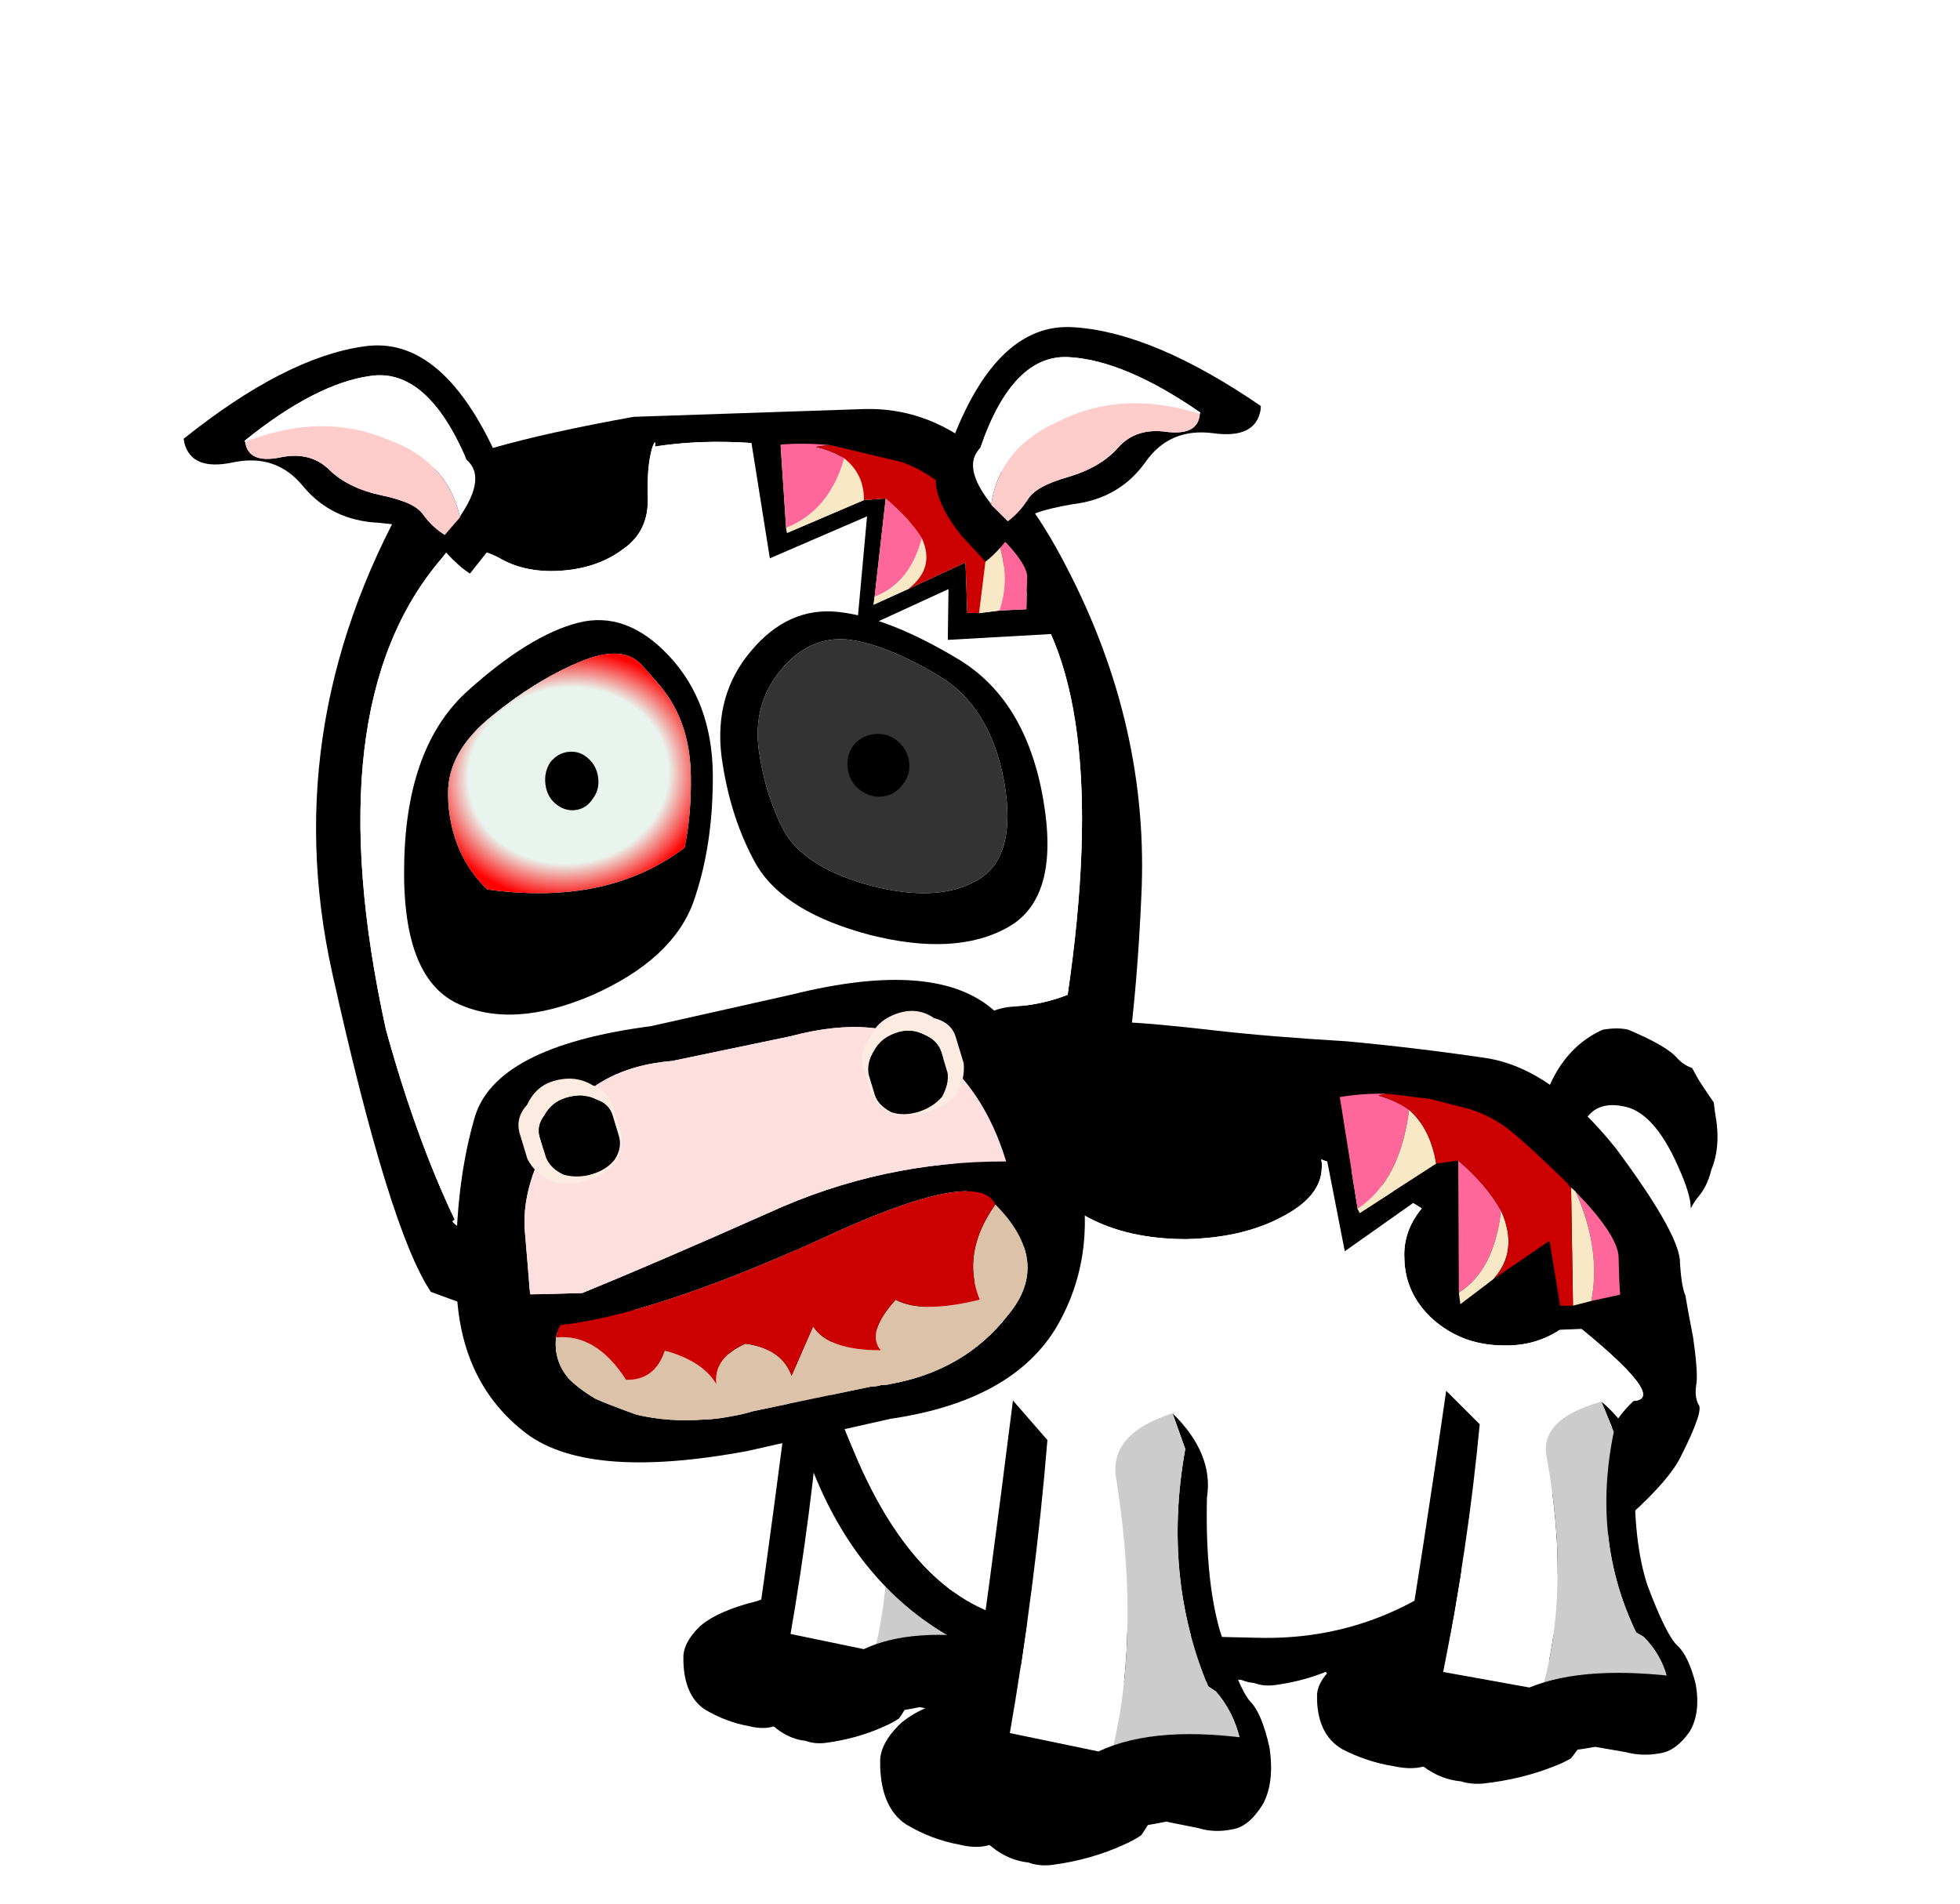 
<svg xmlns="http://www.w3.org/2000/svg" version="1.1" xmlns:xlink="http://www.w3.org/1999/xlink" preserveAspectRatio="none" x="0px" y="0px" width="560px" height="544px" viewBox="0 0 560 544">
<defs>
<radialGradient id="Gradient_1" gradientUnits="userSpaceOnUse" cx="0" cy="0" r="20.75" fx="0" fy="0" gradientTransform="matrix( 1, 0, 0, 0.877, 34,45.65) " spreadMethod="pad">
<stop  offset="64.314%" stop-color="#EAF4EE"/>

<stop  offset="90.98%" stop-color="#FF0000"/>
</radialGradient>

<filter id="Filter_1" x="-20%" y="-20%" width="140%" height="140%" color-interpolation-filters="sRGB">
<feColorMatrix in="SourceGraphic" type="matrix" values="0 0 0 0 1 0 0 0 0 1 0 0 0 0 1 0 0 0 1 0" result="result1"/>
</filter>

<g id="Duplicate_Items_Folder_leg_3_0_Layer2_0_FILL">
<path fill="#FFFFFF" stroke="none" d="
M -3.85 7.45
Q -3 10.2 -0.3 9.65 1.482 4.497 0.35 -2.65
L -2.35 -4.2
Q -2.813 1.489 -3.85 7.45 Z"/>

<path fill="#000000" stroke="none" d="
M 2.55 -5.25
L 3.05 -3.85
Q 2.15 1.15 3.95 5.45 4.1 5.55 4.25 5.65 4.95 6.45 5.2 7.55 5.4 8.65 5.05 9.4 4.65 10.15 3.8 10.2 2.95 10.25 2.65 10.1 2.3 10 1.1 9.7
L -0.3 9.65
Q -3 10.2 -3.85 7.45 -2.813 1.489 -2.35 -4.2
L -3.7 -5.75
Q -4.633 1.698 -5.5 7.7 -4.2 12.1 2.3 10.75
L 3.55 11
Q 4.2 11.2 4.9 11.05 5.55 10.95 6.1 10.05 6.55 9.2 6.35 7.85 6.05 6.5 5.6 6.05 5.15 5.55 4.4 3.25 3.825 1.215 3.9 -1.95 4.17 -3.663 2.55 -5.25 Z"/>

<path fill="#CCCCCC" stroke="none" d="
M 2.55 -5.25
Q 0.015 -4.433 0.35 -2.65 1.482 4.497 -0.3 9.65
L 1.1 9.7
Q 2.3 10 2.65 10.1 2.95 10.25 3.8 10.2 4.65 10.15 5.05 9.4 5.4 8.65 5.2 7.55 4.95 6.45 4.25 5.65 4.1 5.55 3.95 5.45 2.15 1.15 3.05 -3.85
L 2.55 -5.25 Z"/>
</g>

<g id="Duplicate_Items_Folder_leg_3_0_Layer1_0_FILL">
<path fill="#000000" stroke="none" d="
M -4.75 5.65
Q -4.866 5.608 -5 5.55 -5.228 5.693 -5.9 5.85 -7.545 6.337 -8.2 7 -8.855 7.672 -8.9 8.3 -8.9 8.45 -8.9 8.6 -8.85 10.2 -7.9 10.85 -6.9 11.45 -5.8 11.65 -5 11.85 -4.45 11.6
L -4.65 10.85
Q -4.65 10.8 -4.65 10.75 -4.75 10.4 -4.8 10.05 -4.85 9.4 -4.9 8.6 -4.842 7.782 -4.7 7.05 -4.596 6.528 -4.45 6.05 -4.411 5.945 -4.4 5.85 -4.537 5.799 -4.75 5.65 Z"/>
</g>

<g id="Duplicate_Items_Folder_leg_3_0_Layer0_0_FILL">
<path fill="#000000" stroke="none" d="
M 1.3 11.3
Q 1.347 11.3 1.9 10.35 5.758 11.598 5.95 7.55 1.932 6.926 -0.35 8
L -5.65 6.9
Q -5.843 7.549 -5.95 8.3 -5.9 8.85 -5.85 9.35 -5.8 9.65 -5.75 9.9
L -5.7 9.95 -5.55 10.5
Q -5.45 10.6 -5.4 10.75 -5.35 10.75 -5.35 10.85 -5.1 11.15 -4.85 11.45 -4.05 12.25 -3.1 12.35 -2.7 12.5 -2.2 12.45 -0.65 12.25 0.65 11.65 1 11.5 1.3 11.3 Z"/>
</g>

<g id="Duplicate_Items_Folder_tail_copy_0_Layer0_0_FILL">
<path fill="#000000" stroke="none" d="
M 2.25 -0.15
L 2.2 -0.55
Q 1.75 -1.2 1.6 -1.45
L 1.35 -1.9
Q 1.05 -2 0.8 -2.25 0.4 -2.75 -1.15 -3.4 -1.55 -3.5 -2.15 -3.4 -3.15 -2.95 -3.8 -2 -4.3 -1.25 -4.45 -0.5 -4.5 -0.2 -4.55 0.05
L -4.55 1.55
Q -3.9 1.2 -3 0.5 -2.6 -0.65 -1.35 -0.4 -0.15 -0.2 0.8 1.95 1.3 3.05 1.3 3.6 1.4 3.4 1.55 3.2 1.95 2.75 2.1 2.1 2.5 1.15 2.25 -0.15 Z"/>
</g>

<g id="Duplicate_Items_Folder_stand_body_0_Layer2_0_FILL">
<path fill="#000000" stroke="none" d="
M 16.6 3.35
Q 16.45 3.15 16.3 2.95 16.15 2.7 16.05 2.6 16 2.55 13.7 4.25 11.35 6 8.95 7.25 6.45 8.55 6.45 8.65 6.35 8.8 6.4 8.9 6.45 9.1 6.5 9.25 6.85 9.65 7.3 9.9 7.95 10.25 9 10.25
L 9.6 11.3
Q 9.85 11.7 10.25 11.8 10.7 12 11.05 11.75
L 11.1 11.75
Q 11.45 11.6 11.5 11.15 11.5 11.1 11.55 11.1 11.6 10.7 11.35 10.3
L 11.15 9.9
Q 11.55 9.8 12 9.6
L 12.4 10.35
Q 12.7 10.75 13.15 10.95 13.6 11.05 14 10.85 14.4 10.65 14.5 10.15 14.55 9.7 14.3 9.25
L 13.95 8.6
Q 14.6 8.2 15.05 7.7
L 15.2 8
Q 15.45 8.4 15.85 8.55 16.3 8.7 16.7 8.5 17.1 8.25 17.15 7.9
L 17.15 7.85
Q 17.25 7.4 17 7
L 16.5 6.05
Q 16.95 5.2 16.95 4.55 16.95 4 16.7 3.55 16.6 3.45 16.6 3.35
M 16 3.4
Q 16.65 4.2 16.4 4.85 16.35 5 16.3 5.15 15.75 5.9 15.75 6 15.8 6.1 15.8 6.2
L 16.45 7.3
Q 16.55 7.45 16.55 7.6 16.5 7.6 16.5 7.65 16.5 7.8 16.35 7.9 16.2 7.95 16 7.9 15.85 7.8 15.75 7.7
L 15.4 7.1
Q 15.35 7 15.25 6.9 15.15 6.85 15.05 6.9 14.95 6.9 14.85 6.9 14.2 7.55 13.2 8.15 13.15 8.25 13.1 8.35 13.1 8.5 13.2 8.6
L 13.75 9.65
Q 13.85 9.75 13.85 10 13.85 10.15 13.65 10.25
L 13.6 10.25
Q 13.45 10.35 13.3 10.3 13.05 10.25 12.95 10.05
L 12.3 9
Q 12.3 8.9 12.15 8.85 12.05 8.75 11.95 8.85 11.2 9.15 10.45 9.35 10.4 9.35 10.4 9.45 10.3 9.55 10.35 9.65 10.3 9.75 10.4 9.85
L 10.8 10.65
Q 10.9 10.75 10.9 10.9 10.85 10.9 10.9 10.95 10.85 11.1 10.75 11.15
L 10.7 11.15
Q 10.6 11.3 10.35 11.2 10.2 11.15 10.2 11
L 9.35 9.8
Q 9.35 9.7 9.3 9.65 9.2 9.55 9.1 9.6 8.5 9.6 8.05 9.5 7.5 9.4 7.2 9.1
L 16 3.4 Z"/>

<path fill="#FDDFDF" stroke="none" d="
M 16.3 5.15
Q 16.35 5 16.4 4.85 12.25 7.8 8.05 9.5 8.5 9.6 9.1 9.6 9.2 9.55 9.3 9.65 9.35 9.7 9.35 9.8
L 10.2 11
Q 10.2 11.15 10.35 11.2 10.6 11.3 10.7 11.15
L 10.75 11.15
Q 10.85 11.1 10.9 10.95 10.85 10.9 10.9 10.9 10.9 10.75 10.8 10.65
L 10.4 9.85
Q 10.3 9.75 10.35 9.65 10.3 9.55 10.4 9.45 10.4 9.35 10.45 9.35 11.2 9.15 11.95 8.85 12.05 8.75 12.15 8.85 12.3 8.9 12.3 9
L 12.95 10.05
Q 13.05 10.25 13.3 10.3 13.45 10.35 13.6 10.25
L 13.65 10.25
Q 13.85 10.15 13.85 10 13.85 9.75 13.75 9.65
L 13.2 8.6
Q 13.1 8.5 13.1 8.35 13.15 8.25 13.2 8.15 14.2 7.55 14.85 6.9 14.95 6.9 15.05 6.9 15.15 6.85 15.25 6.9 15.35 7 15.4 7.1
L 15.75 7.7
Q 15.85 7.8 16 7.9 16.2 7.95 16.35 7.9 16.5 7.8 16.5 7.65 16.5 7.6 16.55 7.6 16.55 7.45 16.45 7.3
L 15.8 6.2
Q 15.8 6.1 15.75 6 15.75 5.9 16.3 5.15 Z"/>

<path fill="#FBC8C8" stroke="none" d="
M 16.4 4.85
Q 16.65 4.2 16 3.4
L 7.2 9.1
Q 7.5 9.4 8.05 9.5 12.25 7.8 16.4 4.85 Z"/>
</g>

<g id="Duplicate_Items_Folder_stand_body_0_Layer1_0_FILL">
<path fill="#000000" stroke="none" d="
M 19.8 -4.95
Q 19.45 -6.15 19.35 -6.55 19.15 -6.9 19 -7.95 18.75 -9.1 16.1 -12.05 13.3 -14.95 10.7 -15.1 7.95 -15.25 5.2 -15.25 2.15 -15.15 -0.05 -15.2 -2.3 -15.25 -3.45 -15.2 -4.55 -15.2 -6.55 -15.3 -8.1 -15.6 -8.75 -15.9 -9 -15.9 -9.7 -15.7 -16.05 -14.3 -19.15 -9.85 -18.15 -5.2 -14.2 3.15 -10.2 11.4 -0.3 10.5 9.5 9.65 14.3 5.7 19.05 1.6 19.75 -0.25 20.5 -2.15 20.25 -2.35 20.05 -2.65 20.1 -3.2 20.1 -3.7 19.8 -4.95
M 3.3 -8.15
Q 4.8 -9.1 4.7 -10.25 4.7 -10.4 4.65 -10.55 6.8 -10 8.75 -9 8.1 -8.05 8.25 -7 8.4 -5.6 9.6 -4.7 10.85 -3.8 12.45 -3.95 13.95 -4.05 15 -5.15 19.1 -2.45 17.7 -2.25 17.4 -1.9 17.25 -1.65 16.25 -0.05 15.95 0.4 15.55 0.9 12.15 4.4 8.697 8.045 3.85 8.35 -0.99 8.717 -5.15 8.55 -9.272 8.381 -12.3 2.95 -15.267 -2.493 -16.2 -6.15 -16.262 -6.425 -16.35 -6.7 -16.5 -7.188 -16.6 -7.65 -16.488 -7.188 -16.3 -6.7 -10.5 -9.7 -5.45 -10.7 -6.05 -10 -6 -9.25 -5.9 -8.1 -4.25 -7.45 -2.6 -6.75 -0.35 -6.95 1.85 -7.2 3.3 -8.15 Z"/>

<path fill="#FFFFFF" stroke="none" d="
M 4.7 -10.25
Q 4.8 -9.1 3.3 -8.15 1.85 -7.2 -0.35 -6.95 -2.6 -6.75 -4.25 -7.45 -5.9 -8.1 -6 -9.25 -6.05 -10 -5.45 -10.7 -10.5 -9.7 -16.3 -6.7 -16.237 -6.426 -16.2 -6.15 -15.267 -2.493 -12.3 2.95 -9.272 8.381 -5.15 8.55 -0.99 8.717 3.85 8.35 8.697 8.045 12.15 4.4 15.55 0.9 15.95 0.4 16.25 -0.05 17.25 -1.65 17.4 -1.9 17.7 -2.25 19.1 -2.45 15 -5.15 13.95 -4.05 12.45 -3.95 10.85 -3.8 9.6 -4.7 8.4 -5.6 8.25 -7 8.1 -8.05 8.75 -9 6.8 -10 4.65 -10.55 4.7 -10.4 4.7 -10.25 Z"/>
</g>

<g id="Duplicate_Items_Folder_stand_body_0_Layer0_0_FILL">
<path fill="#000000" stroke="none" d="
M 5.9 -7.05
L 9.35 -10 10.25 -4.45 13.4 -6.7 14.1 -4.7 18.6 -5.3
Q 17.05 -11.6 12.7 -13.7 8.4 -15.85 3.75 -14.4
L 5.9 -7.05
M 10.25 -13.05
Q 10.95 -12.9 11.6 -12.55 12.25 -12.2 14.35 -10.5
L 14.4 -10.45
Q 14.4 -10.4 14.5 -10.35 14.65 -10.25 14.7 -10.2 16.45 -8.7 16.6 -7.85 16.7 -6.95 16.8 -6.35
L 15.7 -6 15 -5.75 14.5 -5.7 13.85 -8.2 11.8 -6.5 10.6 -5.4 10.5 -5.85 10 -11 9.15 -10.8 6.35 -8.6 6.25 -8.75 5.15 -13.05
Q 6.057 -13.289 7 -13.35 7.056 -13.35 7.1 -13.35
L 8.7 -13.3 10.25 -13.05 Z"/>

<path fill="#FF6699" stroke="none" d="
M 10.5 -5.85
Q 11.8 -6.85 11.85 -9.2 11.2 -10.15 10 -11
L 10.5 -5.85
M 16.8 -6.35
Q 16.7 -6.95 16.6 -7.85 16.45 -8.7 14.7 -10.2 15.9 -8.05 15.7 -6
L 16.8 -6.35
M 7.9 -12.8
Q 7.4 -13.1 6.65 -13.25 6.846 -13.328 7 -13.35 6.057 -13.289 5.15 -13.05
L 6.25 -8.75
Q 7.8 -10 7.9 -12.8 Z"/>

<path fill="#F9E8C6" stroke="none" d="
M 14.7 -10.2
Q 14.65 -10.25 14.5 -10.35
L 15 -5.75 15.7 -6
Q 15.9 -8.05 14.7 -10.2
M 11.8 -6.5
Q 12.7 -7.7 11.85 -9.2 11.8 -6.85 10.5 -5.85
L 10.6 -5.4 11.8 -6.5
M 6.25 -8.75
L 6.35 -8.6 9.15 -10.8
Q 8.8 -12.15 7.9 -12.8 7.8 -10 6.25 -8.75 Z"/>

<path fill="#CC0000" stroke="none" d="
M 11.6 -12.55
Q 10.95 -12.9 10.25 -13.05
L 8.7 -13.3 7.1 -13.35
Q 7.056 -13.35 7 -13.35 6.846 -13.328 6.65 -13.25 7.4 -13.1 7.9 -12.8 8.8 -12.15 9.15 -10.8
L 10 -11
Q 11.2 -10.15 11.85 -9.2 12.7 -7.7 11.8 -6.5
L 13.85 -8.2 14.5 -5.7 15 -5.75 14.5 -10.35
Q 14.4 -10.4 14.4 -10.45
L 14.35 -10.5
Q 12.25 -12.2 11.6 -12.55 Z"/>
</g>

<g id="Duplicate_Items_Folder_head_copy_30_0_Layer1_0_FILL">
<path fill="#000000" stroke="none" d="
M 15.05 -7.75
Q 13.061 -14.539 8.45 -15.3
L -0.5 -16.7
Q -7.371 -16.777 -9.3 -15.9 -16.499 -7.762 -16.2 2.5 -15.9 12.804 -14.75 15.5 -8.7 19.2 -3.7 20.1 -1.9 20.4 -0.1 20.4 5.9 20.3 12.1 15.85 13.953 12.055 15.5 5.55 17.092 -0.959 15.05 -7.75
M 6.5 -13.95
Q 9.926 -12.559 12.95 -7.75 16.013 -2.943 11.95 8.75 10.85 8.95 9.75 8.8 8.5 8.65 7.45 9.65 6.45 10.6 6.25 12.05 6.05 13.6 6.4 14.95 6.75 16.25 7.3 16.35 7.8 16.4 4.9 17.65 1.9 18.9 -2.75 18.5 -7.45 18.15 -12.55 15.3 -12.85 13.95 -13.2 13.25
L -13.15 13.5
Q -13.2 13.3 -13.25 13.15 -13.35 13.05 -13.4 12.95 -13.35 12.9 -13.3 12.9 -14.2 9.45 -14.55 5.05 -14.9 -7.9 -8.95 -12.65 -8.65 -12.9 -8.55 -13 -7.4 -12.85 -6.65 -12.2 -5.75 -11.45 -4.35 -11.3 -2.95 -11.15 -1.85 -11.7 -0.752 -12.198 -0.55 -13.5 -0.35 -14.753 0 -15.4 0.201 -15.724 0.1 -15.4 3.063 -15.298 6.5 -13.95 Z"/>

<path fill="#FFFFFF" stroke="none" d="
M 12.95 -7.75
Q 9.926 -12.559 6.5 -13.95 3.063 -15.298 0.1 -15.4 0.201 -15.724 0 -15.4 -0.35 -14.753 -0.55 -13.5 -0.752 -12.198 -1.85 -11.7 -2.95 -11.15 -4.35 -11.3 -5.75 -11.45 -6.65 -12.2 -7.4 -12.85 -8.55 -13 -8.65 -12.9 -8.95 -12.65 -14.9 -7.9 -14.55 5.05 -14.2 9.45 -13.3 12.9 -13.35 12.9 -13.4 12.95 -13.35 13.05 -13.25 13.15 -13.2 13.3 -13.15 13.5
L -13.2 13.25
Q -12.85 13.95 -12.55 15.3 -7.45 18.15 -2.75 18.5 1.9 18.9 4.9 17.65 7.8 16.4 7.3 16.35 6.75 16.25 6.4 14.95 6.05 13.6 6.25 12.05 6.45 10.6 7.45 9.65 8.5 8.65 9.75 8.8 10.85 8.95 11.95 8.75 16.013 -2.943 12.95 -7.75 Z"/>
</g>

<g id="Duplicate_Items_Folder_head_copy_30_0_Layer0_0_FILL">
<path fill="#000000" stroke="none" d="
M 7.75 -11.15
L 6.5 -6.8 10.35 -7.75 9.95 -5.8 14.45 -5.2
Q 14.5 -9.55 11.35 -12.3 8.2 -15.1 3.85 -15.1
L 3.7 -10.25 7.75 -11.15
M 4.95 -14.55
Q 5.9 -14.45 6.9 -14.15
L 9.45 -13
Q 10 -12.7 10.5 -12.2 10.95 -11.8 12.35 -10
L 12.35 -9.85 12.4 -9.85
Q 12.5 -9.7 12.55 -9.65 13.65 -8.1 13.45 -7.55 13.3 -6.9 13.2 -6.4
L 12.15 -6.55 11.35 -6.6 10.9 -6.7 11.2 -8.65 8.8 -8.05 7.35 -7.7 7.45 -8 8.6 -11.7 7.75 -11.8 4.55 -11.1 4.55 -11.3 4.95 -14.55 Z"/>

<path fill="#FF6699" stroke="none" d="
M 13.2 -6.4
Q 13.3 -6.9 13.45 -7.55 13.65 -8.1 12.55 -9.65 12.9 -7.85 12.15 -6.55
L 13.2 -6.4
M 9.7 -9.9
Q 9.4 -10.7 8.6 -11.7
L 7.45 -8
Q 8.9 -8.25 9.7 -9.9
M 6.9 -14.15
Q 5.9 -14.45 4.95 -14.55
L 4.55 -11.3
Q 6.35 -11.65 7.3 -13.55 6.95 -13.9 6.3 -14.2 6.6 -14.2 6.9 -14.15 Z"/>

<path fill="#F9E8C6" stroke="none" d="
M 12.55 -9.65
Q 12.5 -9.7 12.4 -9.85
L 11.35 -6.6 12.15 -6.55
Q 12.9 -7.85 12.55 -9.65
M 4.55 -11.3
L 4.55 -11.1 7.75 -11.8
Q 7.95 -12.8 7.3 -13.55 6.35 -11.65 4.55 -11.3
M 8.8 -8.05
Q 10 -8.65 9.7 -9.9 8.9 -8.25 7.45 -8
L 7.35 -7.7 8.8 -8.05 Z"/>

<path fill="#CC0000" stroke="none" d="
M 9.45 -13
L 6.9 -14.15
Q 6.6 -14.2 6.3 -14.2 6.95 -13.9 7.3 -13.55 7.95 -12.8 7.75 -11.8
L 8.6 -11.7
Q 9.4 -10.7 9.7 -9.9 10 -8.65 8.8 -8.05
L 11.2 -8.65 10.9 -6.7 11.35 -6.6 12.4 -9.85 12.35 -9.85 12.35 -10
Q 10.95 -11.8 10.5 -12.2 10 -12.7 9.45 -13 Z"/>
</g>

<g id="Duplicate_Items_Folder_ear_copy_6_0_Layer0_0_FILL">
<path fill="#000000" stroke="none" d="
M -3.4 -3.55
Q -2.5 -1.95 -0.8 -1.55 0.85 -1.2 1.3 0.5 1.723 2.097 2.85 1.85 2.924 1.824 3 1.8 4.05 -3.2 3.05 -6.15 2.05 -9.2 -3.55 -8.85 -4.9 -9.45 -6.2 -7.15
L -6.8 -5.85
Q -6.1 -5.45 -5 -5.25 -4.4 -5.15 -3.4 -3.55
M 1.8 -0.3
Q 0.992 -0.026 0.65 -1.2 0.348 -2.405 -0.65 -2.75 -1.645 -3.084 -2.5 -4.15 -3.305 -5.166 -3.9 -5.25 -4.498 -5.345 -5 -5.65
L -4.65 -6.5 -4.6 -6.55
Q -3.7 -8.15 -2.75 -7.75 1.2 -8 1.9 -5.85 2.6 -3.8 1.85 -0.3
L 1.8 -0.3 Z"/>

<path fill="#FFFFFF" stroke="none" d="
M 1.8 -0.3
L 1.85 -0.3
Q 2.6 -3.8 1.9 -5.85 1.2 -8 -2.75 -7.75 -3.7 -8.15 -4.6 -6.55
L -4.65 -6.5
Q -2.463 -7.059 -0.65 -5.35 1.499 -3.542 1.8 -0.3 Z"/>

<path fill="#FFCCCC" stroke="none" d="
M 0.65 -1.2
Q 0.992 -0.026 1.8 -0.3 1.499 -3.542 -0.65 -5.35 -2.463 -7.059 -4.65 -6.5
L -5 -5.65
Q -4.498 -5.345 -3.9 -5.25 -3.305 -5.166 -2.5 -4.15 -1.645 -3.084 -0.65 -2.75 0.348 -2.405 0.65 -1.2 Z"/>
</g>

<g id="Duplicate_Items_Folder_eye_blink_copy_6_0_Layer2_0_FILL">
<path fill="#000000" stroke="none" d="
M 53.15 47.75
Q 54.2 38.25 49.3 31.5 44.4 24.75 37.8 25.6 31.2 26.45 22.15 32.75 13.15 39 10.9 54.25 8.6 69.45 15.5 73.95 22.4 78.35 33.6 75.1 44.75 71.7 48.45 64.5 52.05 57.3 53.15 47.75
M 45.5 32.2
Q 47.65 35.25 48.1 36.1 50.95 41.05 50.2 47.75 49.65 52.85 48.2 57.1 37.05 63.6 21.4 59.4 17.65 54.75 17.65 48.45 17.65 47.25 17.8 46.05 18.45 40.55 24.75 36.6 31.05 32.6 37.2 30.85 43.3 29.1 45.5 32.2 Z"/>

<path fill="url(#Gradient_1)" stroke="none" d="
M 48.1 36.1
Q 47.65 35.25 45.5 32.2 43.3 29.1 37.2 30.85 31.05 32.6 24.75 36.6 18.45 40.55 17.8 46.05 17.65 47.25 17.65 48.45 17.65 54.75 21.4 59.4 37.05 63.6 48.2 57.1 49.65 52.85 50.2 47.75 50.95 41.05 48.1 36.1 Z"/>
</g>

<g id="Duplicate_Items_Folder_pupil_copy_3_0_Layer0_0_FILL">
<path fill="#000000" stroke="none" d="
M 1.5 -1.4
Q 0.95 -2 0.15 -2 -0.65 -2 -1.25 -1.4 -1.8 -0.75 -1.8 0.15 -1.8 1.05 -1.25 1.65 -0.65 2.3 0.15 2.3 0.95 2.3 1.5 1.65 2.1 1.05 2.1 0.15 2.1 -0.75 1.5 -1.4 Z"/>
</g>

<g id="Duplicate_Items_Folder_nose_copy_4_0_Layer1_0_FILL">
<path fill="#000000" stroke="none" d="
M 8.45 -1.55
Q 7.15 -3.8 2.2 -4.05
L -2.55 -4.4
Q -7.7 -5.25 -9 -3.15 -10.35 -1.05 -11.15 1.95 -11.95 4.9 -10.45 7.1 -9 9.3 -3.55 9.9
L 1.25 10.25
Q 5.25 10.85 7.35 8.95 9.45 7 9.6 3.8 9.7 0.6 8.45 -1.55
M 1.75 -2.75
Q 4.8 -2.65 6.1 -0.95 7.35 0.75 7.35 3.25 3.45 2.05 -0.6 2.6 -4.6 3.1 -7.25 3.35
L -8.9 2.9 -8.9 2.85
Q -8.85 2.65 -8.5 1 -8.2 -0.65 -6.45 -2.15 -4.75 -3.65 -2.2 -3.1
L 1.75 -2.75
M -8.5 4.5
Q -8.4 4.3 -8.25 4.15 -5.3 4.7 0.6 3.95 6.4 3.1 6.6 4.5 7.85 6.85 5.95 8.1 4.05 9.45 1.55 9.15 1.45 9.15 1.3 9.1 1.1 9.1 0.95 9.05
L -3 8.7
Q -3.4 8.7 -3.75 8.65 -4.25 8.6 -4.6 8.5 -5.75 8.25 -6.7 7.7 -6.9 7.55 -7.1 7.4 -7.5 7.1 -7.85 6.8 -8.3 6.3 -8.5 5.9 -8.8 5.2 -8.5 4.5 Z"/>

<path fill="#DDC2AA" stroke="none" d="
M -8.5 4.5
Q -8.8 5.2 -8.5 5.9 -8.3 6.3 -7.85 6.8 -7.5 7.1 -7.1 7.4 -6.9 7.55 -6.7 7.7 -5.75 8.25 -4.6 8.5 -4.25 8.6 -3.75 8.65 -3.4 8.7 -3 8.7
L 0.95 9.05
Q 1.1 9.1 1.3 9.1 1.45 9.15 1.55 9.15 4.05 9.45 5.95 8.1 7.85 6.85 6.6 4.5 5.05 5.7 5.2 7.35 3.25 7.25 2.55 6.55 1.3 7.3 1.6 8 -0.05 7.5 -0.3 6.6
L -1.45 7.95
Q -1.5 7 -2.6 6.5 -3.75 6.65 -3.9 7.5 -4.1 6.65 -5.2 5.95 -5.8 6.8 -6.7 6.5 -7.2 4.75 -8.5 4.5 Z"/>

<path fill="#CC0000" stroke="none" d="
M -8.25 4.15
Q -8.4 4.3 -8.5 4.5 -7.2 4.75 -6.7 6.5 -5.8 6.8 -5.2 5.95 -4.1 6.65 -3.9 7.5 -3.75 6.65 -2.6 6.5 -1.5 7 -1.45 7.95
L -0.3 6.6
Q -0.05 7.5 1.6 8 1.3 7.3 2.55 6.55 3.25 7.25 5.2 7.35 5.05 5.7 6.6 4.5 6.4 3.1 0.6 3.95 -5.3 4.7 -8.25 4.15 Z"/>

<path fill="#FDDFDF" stroke="none" d="
M 6.1 -0.95
Q 4.8 -2.65 1.75 -2.75
L -2.2 -3.1
Q -4.75 -3.65 -6.45 -2.15 -8.2 -0.65 -8.5 1 -8.85 2.65 -8.9 2.85
L -8.9 2.9 -7.25 3.35
Q -4.6 3.1 -0.6 2.6 3.45 2.05 7.35 3.25 7.35 0.75 6.1 -0.95 Z"/>
</g>

<g id="Duplicate_Items_Folder_nose_copy_4_0_Layer0_0_FILL">
<path fill="#FCEBE0" stroke="none" d="
M -6.15 -3.6
Q -6.75 -3.6 -7.2 -3.1 -7.7 -2.8 -7.7 -2.25
L -7.7 -1.4
Q -7.6 -0.85 -7.15 -0.45 -6.7 -0.15 -6.05 -0.15 -5.35 -0.15 -4.95 -0.45 -4.5 -0.85 -4.5 -1.4
L -4.5 -2.25
Q -4.55 -2.8 -4.95 -3.1 -5.4 -3.6 -6.15 -3.6
M -7.1 -1.95
Q -7.1 -2.35 -6.75 -2.6 -6.4 -2.95 -5.9 -2.95 -5.3 -2.95 -4.95 -2.6 -4.6 -2.35 -4.6 -1.95
L -4.6 -1.25
Q -4.6 -0.85 -4.95 -0.55 -5.3 -0.3 -5.8 -0.3 -6.3 -0.3 -6.7 -0.55 -7.05 -0.85 -7.1 -1.25
L -7.1 -1.95
M 3.75 -1.15
L 3.75 -0.25
Q 3.75 0.25 4.2 0.65 4.65 0.95 5.35 0.95 5.95 0.95 6.45 0.65 6.85 0.25 6.95 -0.25
L 6.95 -1.15
Q 6.95 -1.65 6.45 -1.95 6.05 -2.45 5.4 -2.45 4.65 -2.45 4.25 -1.95 3.8 -1.65 3.75 -1.15
M 3.85 -0.1
L 3.85 -0.8
Q 3.9 -1.2 4.25 -1.5 4.6 -1.85 5.15 -1.85 5.65 -1.85 6 -1.5 6.35 -1.2 6.35 -0.8
L 6.35 -0.1
Q 6.3 0.25 5.95 0.6 5.55 0.85 5.05 0.85 4.55 0.85 4.2 0.6 3.85 0.25 3.85 -0.1 Z"/>

<path fill="#000000" stroke="none" d="
M -6.75 -2.6
Q -7.1 -2.35 -7.1 -1.95
L -7.1 -1.25
Q -7.05 -0.85 -6.7 -0.55 -6.3 -0.3 -5.8 -0.3 -5.3 -0.3 -4.95 -0.55 -4.6 -0.85 -4.6 -1.25
L -4.6 -1.95
Q -4.6 -2.35 -4.95 -2.6 -5.3 -2.95 -5.9 -2.95 -6.4 -2.95 -6.75 -2.6
M 3.85 -0.8
L 3.85 -0.1
Q 3.85 0.25 4.2 0.6 4.55 0.85 5.05 0.85 5.55 0.85 5.95 0.6 6.3 0.25 6.35 -0.1
L 6.35 -0.8
Q 6.35 -1.2 6 -1.5 5.65 -1.85 5.15 -1.85 4.6 -1.85 4.25 -1.5 3.9 -1.2 3.85 -0.8 Z"/>
</g>

<g id="Duplicate_Items_Folder_eye_missing_copy_0_Layer0_0_FILL">
<path fill="#000000" stroke="none" d="
M -1.9 -7.85
Q -4.8 -8.2 -6.95 -5.3 -9.1 -2.45 -8.65 1.6 -8.15 5.65 -6.6 8.7 -4.95 11.75 -0.05 13.2 4.9 14.6 7.9 12.7 10.95 10.8 9.95 4.35 8.95 -2.15 5 -4.8 1 -7.5 -1.9 -7.85
M -5.2 -4.1
Q -3.55 -6.3 -1.35 -6.05 0.85 -5.75 3.9 -3.7 6.9 -1.7 7.7 3.25 8.45 8.2 6.1 9.65 3.85 11.1 0.05 10 -3.65 8.9 -4.95 6.6 -6.1 4.25 -6.5 1.15 -6.85 -1.9 -5.2 -4.1 Z"/>

<path fill="#333333" stroke="none" d="
M -1.35 -6.05
Q -3.55 -6.3 -5.2 -4.1 -6.85 -1.9 -6.5 1.15 -6.1 4.25 -4.95 6.6 -3.65 8.9 0.05 10 3.85 11.1 6.1 9.65 8.45 8.2 7.7 3.25 6.9 -1.7 3.9 -3.7 0.85 -5.75 -1.35 -6.05 Z"/>
</g>
</defs>

<g transform="matrix( 6.027, 0, 0, 6.027, 248.9,423.05) ">
<g transform="matrix( 1, 0, 0, 1, 0,0) ">
<use xlink:href="#Duplicate_Items_Folder_leg_3_0_Layer2_0_FILL"/>
</g>

<g transform="matrix( 1, 0, 0, 1, 0,0) ">
<use xlink:href="#Duplicate_Items_Folder_leg_3_0_Layer1_0_FILL"/>
</g>

<g transform="matrix( 1, 0, 0, 1, 0,0) ">
<use xlink:href="#Duplicate_Items_Folder_leg_3_0_Layer0_0_FILL"/>
</g>
</g>

<g transform="matrix( 6.027, 0, 0, 6.027, 377.15,406.55) ">
<g transform="matrix( 1, 0, 0, 1, 0,0) ">
<use xlink:href="#Duplicate_Items_Folder_leg_3_0_Layer2_0_FILL"/>
</g>

<g transform="matrix( 1, 0, 0, 1, 0,0) ">
<use xlink:href="#Duplicate_Items_Folder_leg_3_0_Layer1_0_FILL"/>
</g>

<g transform="matrix( 1, 0, 0, 1, 0,0) ">
<use xlink:href="#Duplicate_Items_Folder_leg_3_0_Layer0_0_FILL"/>
</g>
</g>

<g transform="matrix( 7.294, 0, 0, 7.294, 473.6,319.05) ">
<g transform="matrix( 1, 0, 0, 1, 0,0) ">
<use xlink:href="#Duplicate_Items_Folder_tail_copy_0_Layer0_0_FILL"/>
</g>
</g>

<g transform="matrix( 7.261, 0.671, -0.671, 7.261, 336.65,404.8) ">
<g transform="matrix( 1, 0, 0, 1, 0,0) ">
<use xlink:href="#Duplicate_Items_Folder_stand_body_0_Layer2_0_FILL"/>
</g>

<g transform="matrix( 1, 0, 0, 1, 0,0) ">
<use xlink:href="#Duplicate_Items_Folder_stand_body_0_Layer1_0_FILL"/>
</g>

<g transform="matrix( 1, 0, 0, 1, 0,0) ">
<use xlink:href="#Duplicate_Items_Folder_stand_body_0_Layer0_0_FILL"/>
</g>
</g>

<g transform="matrix( 7.294, 0, 0, 7.294, 316.4,442.15) ">
<g transform="matrix( 1, 0, 0, 1, 0,0) ">
<use xlink:href="#Duplicate_Items_Folder_leg_3_0_Layer2_0_FILL"/>
</g>

<g transform="matrix( 1, 0, 0, 1, 0,0) ">
<use xlink:href="#Duplicate_Items_Folder_leg_3_0_Layer1_0_FILL"/>
</g>

<g transform="matrix( 1, 0, 0, 1, 0,0) ">
<use xlink:href="#Duplicate_Items_Folder_leg_3_0_Layer0_0_FILL"/>
</g>
</g>

<g transform="matrix( 7.095, 0, 0, 6.166, 439.45,432.9) ">
<g transform="matrix( 1, 0, 0, 1, 0,0) ">
<use xlink:href="#Duplicate_Items_Folder_leg_3_0_Layer2_0_FILL"/>
</g>

<g transform="matrix( 1, 0, 0, 1, 0,0) ">
<use xlink:href="#Duplicate_Items_Folder_leg_3_0_Layer1_0_FILL"/>
</g>

<g transform="matrix( 1, 0, 0, 1, 0,0) ">
<use xlink:href="#Duplicate_Items_Folder_leg_3_0_Layer0_0_FILL"/>
</g>
</g>

<g transform="matrix( 7.16, -1.369, 1.369, 7.16, 207.5,238) ">
<g transform="matrix( 1, 0, 0, 1, 0,0) ">
<use xlink:href="#Duplicate_Items_Folder_head_copy_30_0_Layer1_0_FILL"/>
</g>

<g transform="matrix( 1, 0, 0, 1, 0,0) ">
<use xlink:href="#Duplicate_Items_Folder_head_copy_30_0_Layer0_0_FILL"/>
</g>
</g>

<g transform="matrix( 2.787, -6.715, 6.715, 2.787, 339.8,131.15) ">
<g transform="matrix( 1, 0, 0, 1, 0,0) ">
<use xlink:href="#Duplicate_Items_Folder_ear_copy_6_0_Layer0_0_FILL"/>
</g>
</g>

<g transform="matrix( -3.277, -6.491, -6.491, 3.277, 74,138.95) ">
<g transform="matrix( 1, 0, 0, 1, 0,0) ">
<use xlink:href="#Duplicate_Items_Folder_ear_copy_6_0_Layer0_0_FILL"/>
</g>
</g>

<g transform="matrix( 2.127, -0.263, 0.263, 2.127, 78.05,133.45) ">
<g transform="matrix( 1, 0, 0, 1, 0,0) ">
<use xlink:href="#Duplicate_Items_Folder_eye_blink_copy_6_0_Layer2_0_FILL"/>
</g>

<g transform="matrix( 1.817, 0, 0, 1.817, 34.1,41.8) ">
<g transform="matrix( 1, 0, 0, 1, 0,2.4) ">
<use xlink:href="#Duplicate_Items_Folder_pupil_copy_3_0_Layer0_0_FILL"/>
</g>
</g>
</g>

<g transform="matrix( 8.312, -2.518, 2.518, 8.312, 218.2,323.4) ">
<g transform="matrix( 1, 0, 0, 1, 0,0) ">
<use xlink:href="#Duplicate_Items_Folder_nose_copy_4_0_Layer1_0_FILL"/>
</g>

<g transform="matrix( 1, 0, 0, 1, 0,0) ">
<use xlink:href="#Duplicate_Items_Folder_nose_copy_4_0_Layer0_0_FILL"/>
</g>
</g>

<g transform="matrix( 4.94, 0, 0, 4.386, 248.9,209.3) ">
<g transform="matrix( 1, 0, 0, 1, 0,0) ">
<use xlink:href="#Duplicate_Items_Folder_eye_missing_copy_0_Layer0_0_FILL"/>
</g>
</g>

<g transform="matrix( 4.484, -0.512, 0.554, 4.143, 248.9,208.2) ">
<g transform="matrix( 1, 0, 0, 1, 0,2.4) ">
<use filter="url(#Filter_1)" xlink:href="#Duplicate_Items_Folder_pupil_copy_3_0_Layer0_0_FILL"/>
</g>
</g>
</svg>
